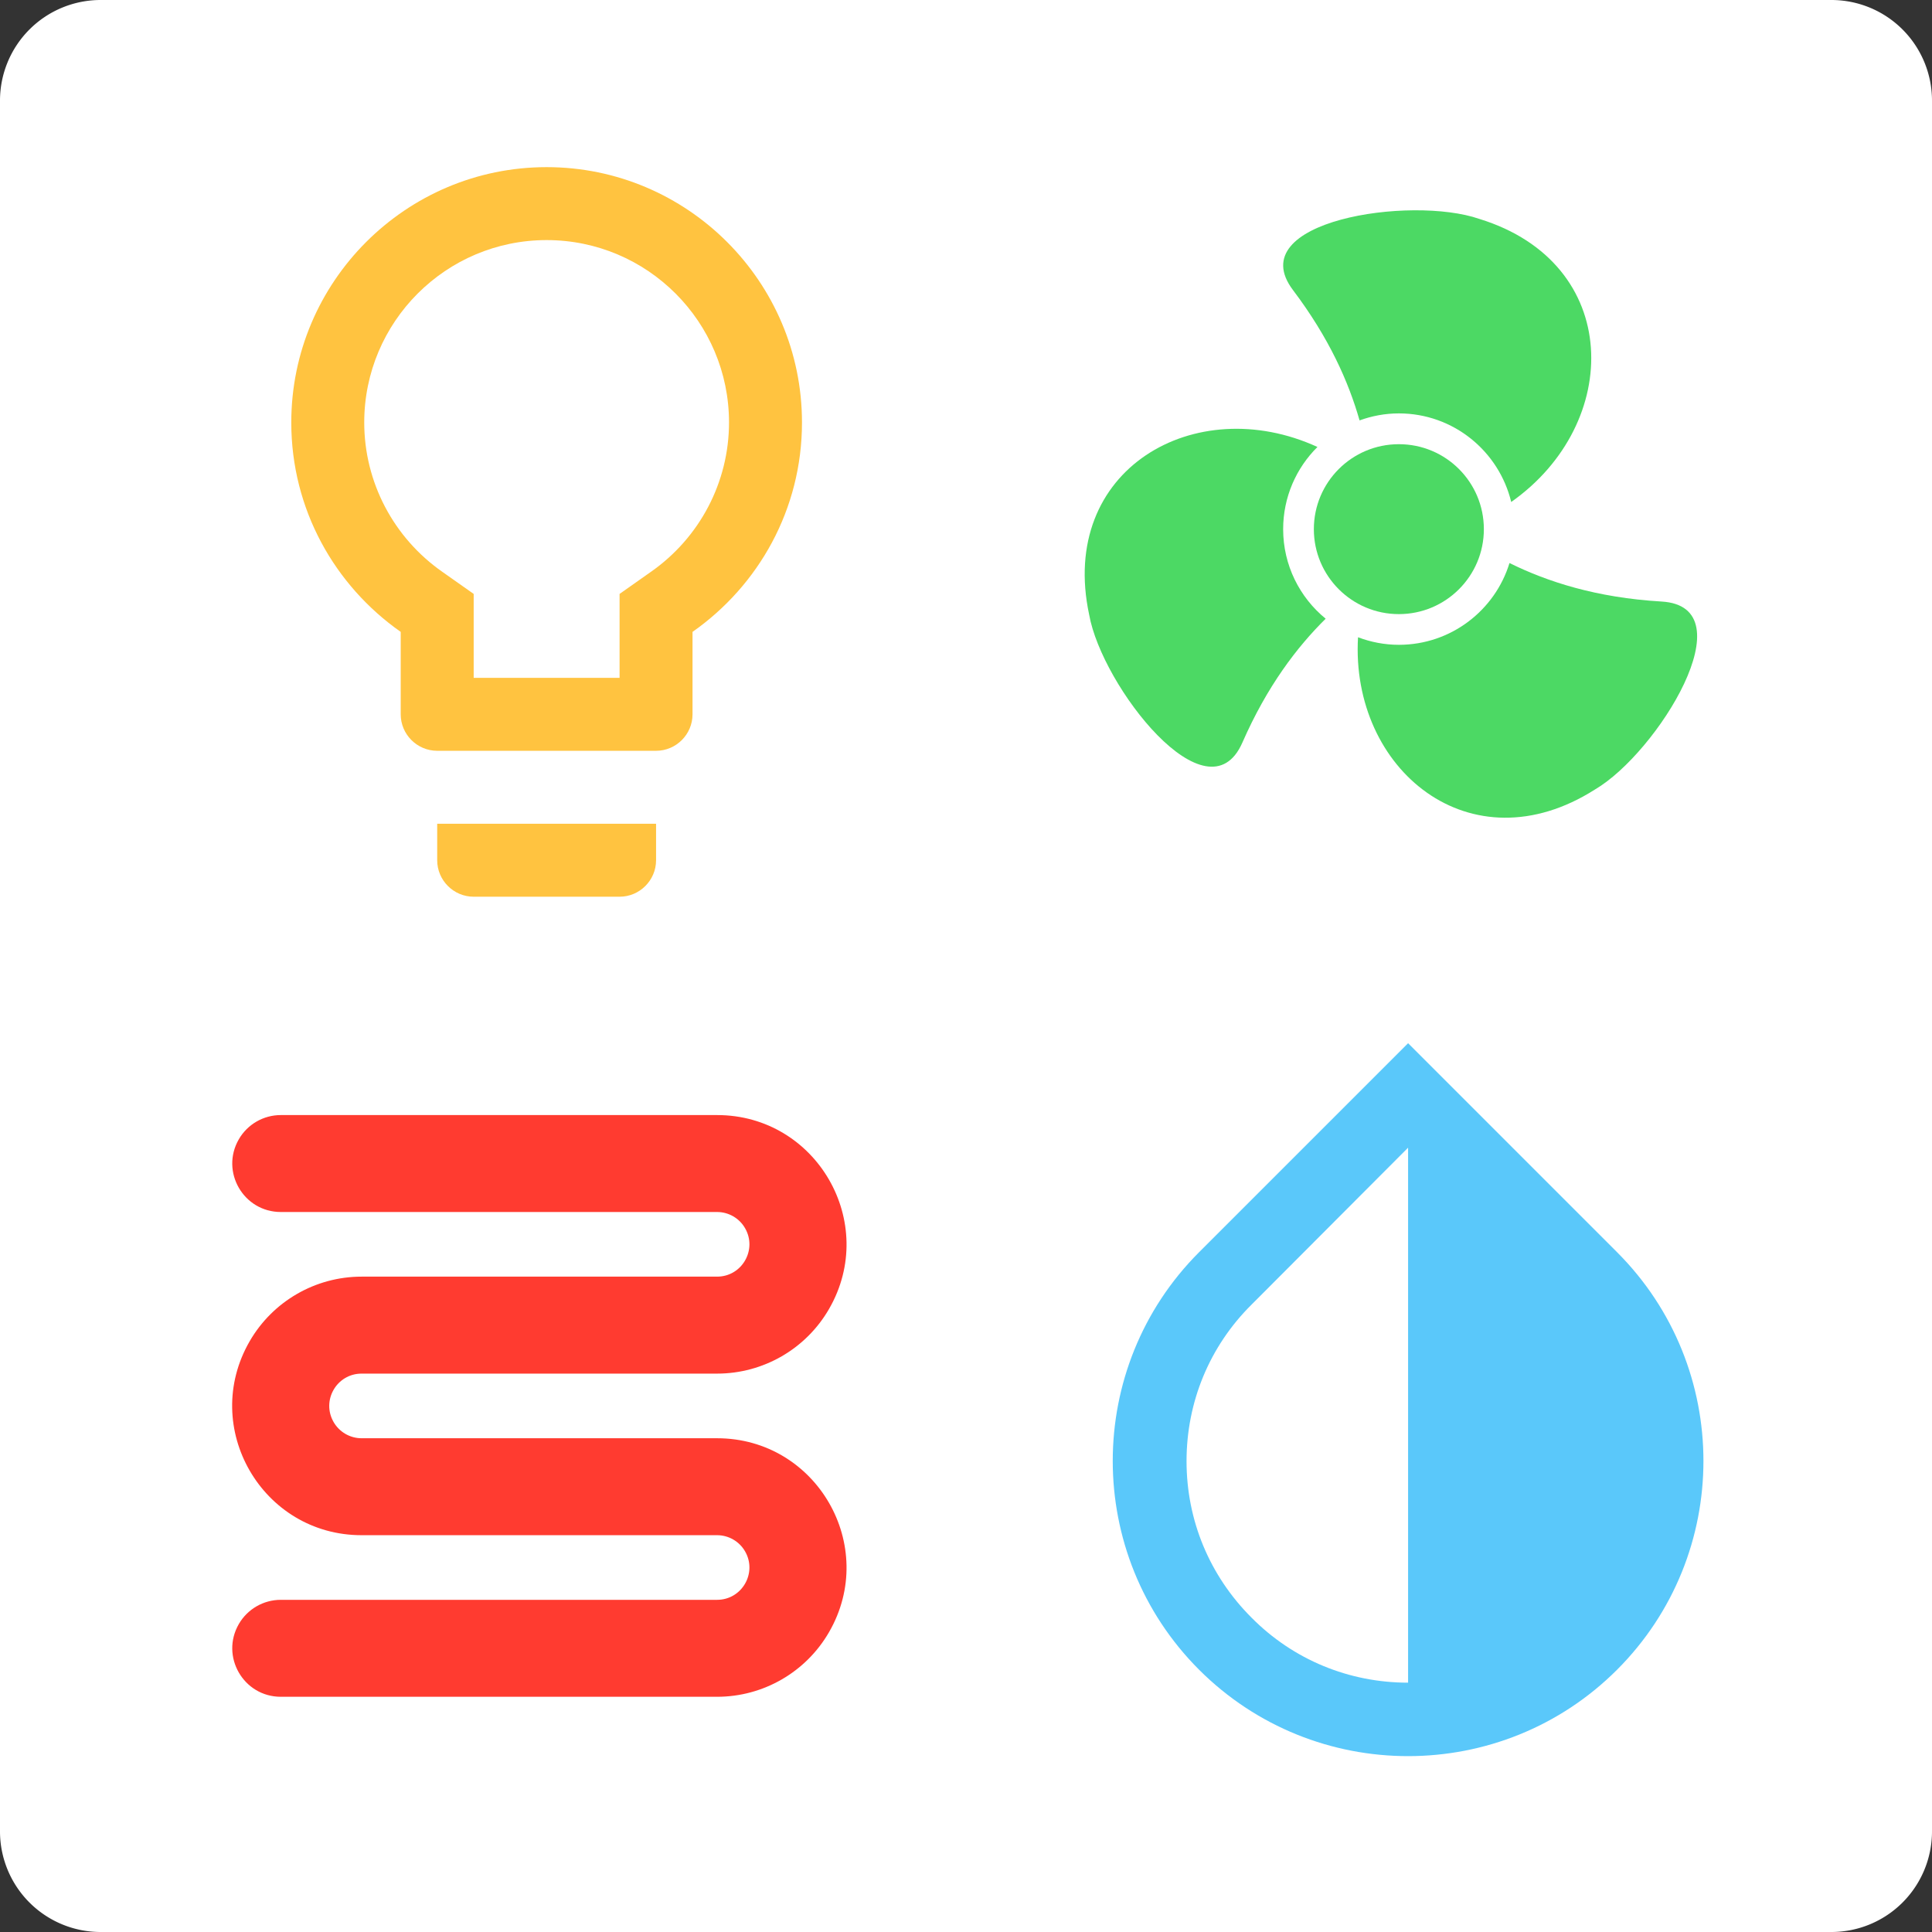 <?xml version="1.0" encoding="utf-8"?>
<svg viewBox="0 0 192 192" xmlns="http://www.w3.org/2000/svg">
  <rect x="0" y="0" width="192" height="192" fill="#333333" stroke="none"/>
  <path style="fill: white; stroke: none;" d="M0 182 a10 10 0 0 0 10 10l172 0a10 10 0 0 0 10 -10l0 -172a10 10 0 0 0 -10 -10l-172 0a10 10 0 0 0 -10 10z"/>
  <path d="M 43.448 85.49 C 43.448 87.484 45.078 89.115 47.074 89.115 L 61.573 89.115 C 63.569 89.115 65.199 87.484 65.199 85.49 L 65.199 81.864 L 43.448 81.864 L 43.448 85.49 Z M 54.323 16.61 C 40.331 16.61 28.947 27.994 28.947 41.987 C 28.947 50.615 33.26 58.192 39.822 62.796 L 39.822 70.989 C 39.822 72.983 41.454 74.613 43.448 74.613 L 65.199 74.613 C 67.194 74.613 68.822 72.983 68.822 70.989 L 68.822 62.796 C 75.387 58.192 79.7 50.615 79.7 41.987 C 79.7 27.994 68.317 16.61 54.323 16.61 Z M 64.655 56.85 L 61.573 59.023 L 61.573 67.363 L 47.074 67.363 L 47.074 59.023 L 43.99 56.85 C 39.097 53.442 36.197 47.896 36.197 41.987 C 36.197 31.983 44.32 23.86 54.323 23.86 C 64.33 23.86 72.449 31.983 72.449 41.987 C 72.449 47.896 69.549 53.442 64.655 56.85 Z" style="fill: rgb(255, 195, 64);"/>
  <path d="M 27.905 120.448 C 24.197 120.448 21.879 116.432 23.733 113.222 C 24.594 111.73 26.185 110.814 27.905 110.814 L 71.263 110.814 C 81.151 110.814 87.333 121.519 82.389 130.084 C 80.096 134.057 75.854 136.508 71.263 136.508 L 35.934 136.508 C 33.462 136.508 31.918 139.184 33.155 141.325 C 33.728 142.317 34.788 142.931 35.934 142.931 L 71.263 142.931 C 81.151 142.931 87.333 153.637 82.389 162.201 C 80.096 166.173 75.854 168.624 71.263 168.624 L 27.905 168.624 C 24.197 168.624 21.879 164.607 23.733 161.397 C 24.594 159.906 26.185 158.989 27.905 158.989 L 71.263 158.989 C 73.734 158.989 75.28 156.312 74.043 154.171 C 73.471 153.178 72.409 152.566 71.263 152.566 L 35.934 152.566 C 26.046 152.566 19.866 141.859 24.81 133.295 C 27.104 129.321 31.346 126.871 35.934 126.871 L 71.263 126.871 C 73.734 126.871 75.28 124.195 74.043 122.055 C 73.471 121.06 72.409 120.448 71.263 120.448 Z" style="fill: rgb(255, 59, 48);"/>
  <g transform="matrix(0.654, 0, 0, 0.654, 105.527, 18.381)" style="fill: rgb(76, 217, 100);">
    <path d="M45.237,35.777C47.103,35.101 49.108,34.713 51.207,34.713C59.492,34.713 66.42,40.459 68.281,48.174C85.217,36.262 85.239,11.879 63.447,5.162C53.034,1.548 27.185,5.472 35.119,15.972C40.633,23.271 43.583,29.972 45.237,35.777Z"/>
    <path d="M33.626,52.309C33.626,47.423 35.621,43.003 38.837,39.814C20.28,31.304 -0.586,43.197 4.15,65.311C6.076,76.169 22.138,96.788 27.431,84.732C31.195,76.143 35.73,70.216 40.086,65.911C36.145,62.688 33.626,57.791 33.626,52.309Z"/>
    <path d="M91.123,63.301C81.152,62.713 73.711,60.26 68.019,57.451C65.817,64.641 59.124,69.877 51.207,69.877C49.02,69.877 46.936,69.459 45.003,68.73C43.829,88.822 62.088,103.894 81.006,91.864C90.518,86.286 104.262,64.065 91.123,63.301Z"/>
    <path d="M64.125,52.309C64.125,59.428 58.351,65.213 51.207,65.213C44.076,65.213 38.291,59.428 38.291,52.309C38.291,45.163 44.076,39.392 51.207,39.392C58.351,39.391 64.125,45.163 64.125,52.309Z"/>
  </g>
  <path d="M 160.699 124.439 L 139.934 103.673 L 119.167 124.439 C 107.722 135.887 107.722 154.491 119.167 165.939 C 124.89 171.659 132.412 174.523 139.934 174.523 C 147.457 174.523 154.977 171.659 160.699 165.939 C 172.148 154.491 172.148 135.887 160.699 124.439 Z M 139.934 167.222 C 134.062 167.222 128.525 164.946 124.378 160.763 C 120.195 156.582 117.917 151.079 117.917 145.207 C 117.917 139.335 120.195 133.798 124.378 129.651 L 139.934 114.056 L 139.934 167.222 Z" style="fill: rgb(90, 200, 250);"/>
</svg>